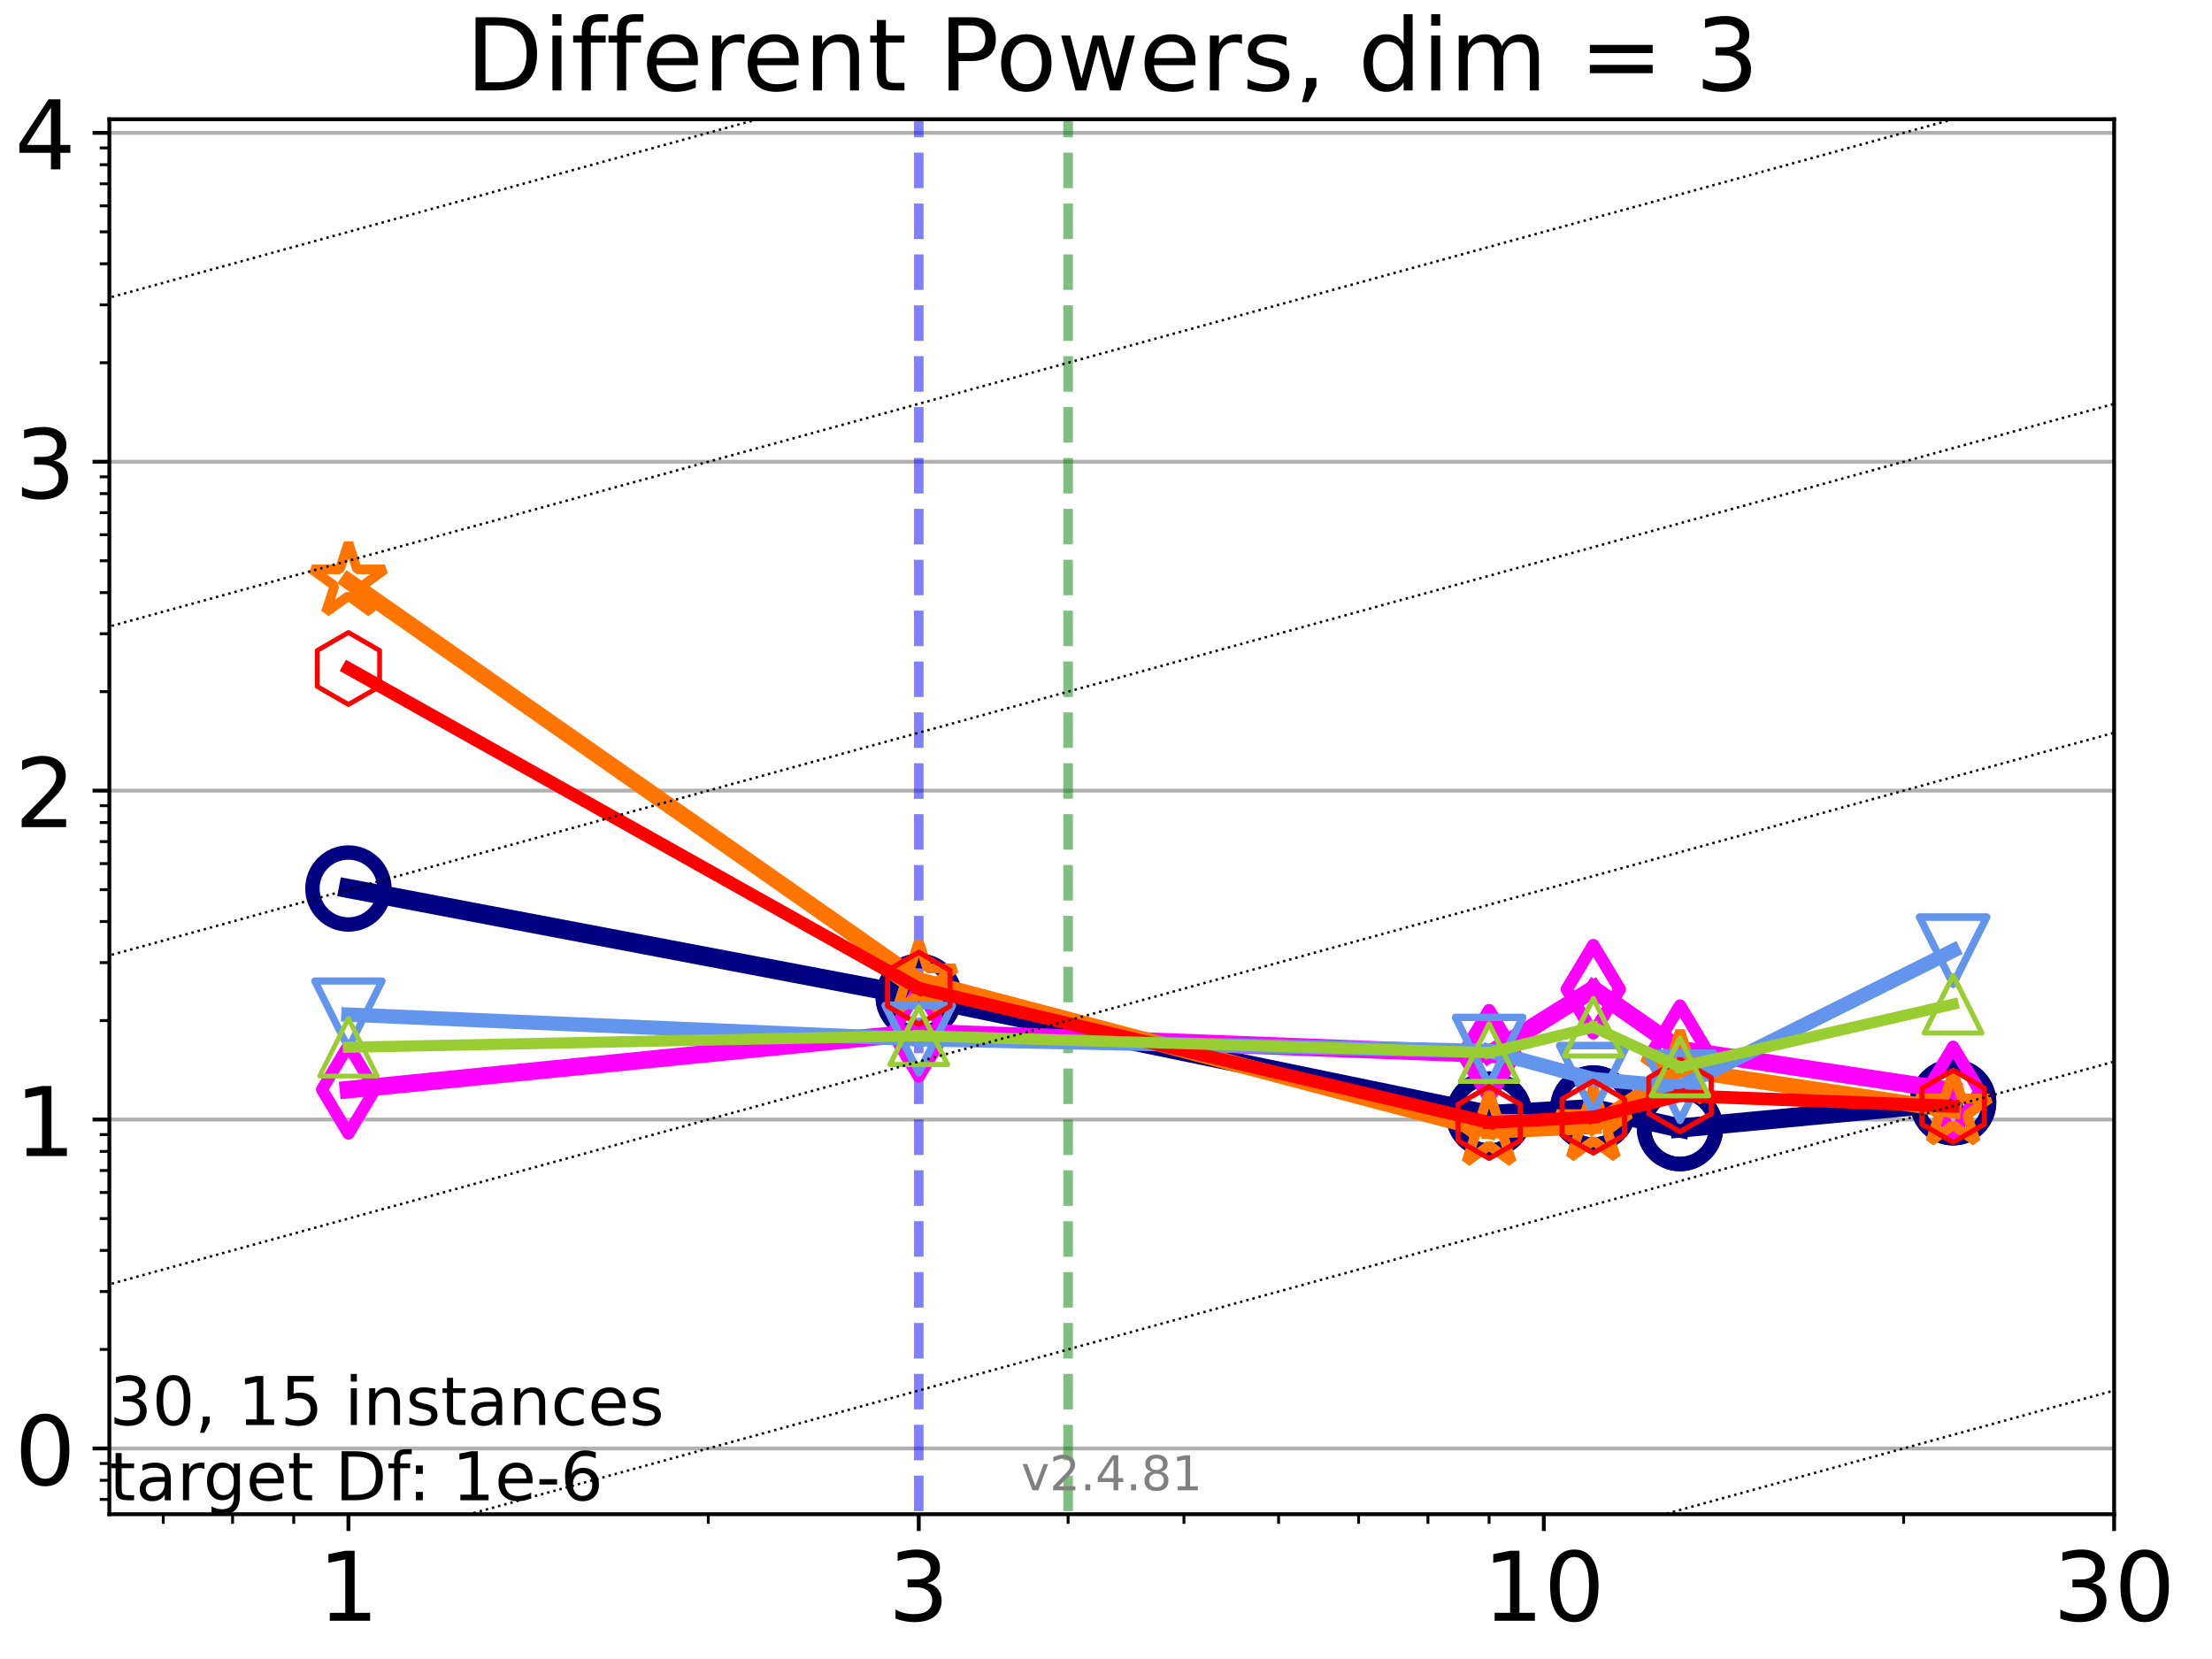 <?xml version="1.0" encoding="utf-8" standalone="no"?>
<!DOCTYPE svg PUBLIC "-//W3C//DTD SVG 1.1//EN"
  "http://www.w3.org/Graphics/SVG/1.1/DTD/svg11.dtd">
<!-- Created with matplotlib (https://matplotlib.org/) -->
<svg height="345.6pt" version="1.1" viewBox="0 0 460.8 345.6" width="460.8pt" xmlns="http://www.w3.org/2000/svg" xmlns:xlink="http://www.w3.org/1999/xlink">
 <defs>
  <style type="text/css">*{stroke-linecap:butt;stroke-linejoin:round;}</style>
 </defs>
 <g id="figure_1">
  <g id="patch_1">
   <path d="M 0 345.6 
L 460.8 345.6 
L 460.8 0 
L 0 0 
z
" style="fill:#ffffff;"/>
  </g>
  <g id="axes_1">
   <g id="patch_2">
    <path d="M 22.78 315.44 
L 440.412 315.44 
L 440.412 24.84 
L 22.78 24.84 
z
" style="fill:#ffffff;"/>
   </g>
   <g id="matplotlib.axis_1">
    <g id="xtick_1">
     <g id="line2d_1">
      <defs>
       <path d="M 0 0 
L 0 3.5 
" id="me453ea6023" style="stroke:#000000;stroke-width:0.8;"/>
      </defs>
      <g>
       <use style="stroke:#000000;stroke-width:0.8;" x="72.583" xlink:href="#me453ea6023" y="315.44"/>
      </g>
     </g>
     <g id="text_1">
      <!-- 1 -->
      <g transform="translate(66.221 337.637)scale(0.2 -0.2)">
       <defs>
        <path d="M 12.406 8.297 
L 28.516 8.297 
L 28.516 63.922 
L 10.984 60.406 
L 10.984 69.391 
L 28.422 72.906 
L 38.281 72.906 
L 38.281 8.297 
L 54.391 8.297 
L 54.391 0 
L 12.406 0 
z
" id="DejaVuSans-49"/>
       </defs>
       <use xlink:href="#DejaVuSans-49"/>
      </g>
     </g>
    </g>
    <g id="xtick_2">
     <g id="line2d_2">
      <g>
       <use style="stroke:#000000;stroke-width:0.8;" x="191.395" xlink:href="#me453ea6023" y="315.44"/>
      </g>
     </g>
     <g id="text_2">
      <!-- 3 -->
      <g transform="translate(185.032 337.637)scale(0.2 -0.2)">
       <defs>
        <path d="M 40.578 39.312 
Q 47.656 37.797 51.625 33 
Q 55.609 28.219 55.609 21.188 
Q 55.609 10.406 48.188 4.484 
Q 40.766 -1.422 27.094 -1.422 
Q 22.516 -1.422 17.656 -0.516 
Q 12.797 0.391 7.625 2.203 
L 7.625 11.719 
Q 11.719 9.328 16.594 8.109 
Q 21.484 6.891 26.812 6.891 
Q 36.078 6.891 40.938 10.547 
Q 45.797 14.203 45.797 21.188 
Q 45.797 27.641 41.281 31.266 
Q 36.766 34.906 28.719 34.906 
L 20.219 34.906 
L 20.219 43.016 
L 29.109 43.016 
Q 36.375 43.016 40.234 45.922 
Q 44.094 48.828 44.094 54.297 
Q 44.094 59.906 40.109 62.906 
Q 36.141 65.922 28.719 65.922 
Q 24.656 65.922 20.016 65.031 
Q 15.375 64.156 9.812 62.312 
L 9.812 71.094 
Q 15.438 72.656 20.344 73.438 
Q 25.25 74.219 29.594 74.219 
Q 40.828 74.219 47.359 69.109 
Q 53.906 64.016 53.906 55.328 
Q 53.906 49.266 50.438 45.094 
Q 46.969 40.922 40.578 39.312 
z
" id="DejaVuSans-51"/>
       </defs>
       <use xlink:href="#DejaVuSans-51"/>
      </g>
     </g>
    </g>
    <g id="xtick_3">
     <g id="line2d_3">
      <g>
       <use style="stroke:#000000;stroke-width:0.8;" x="321.601" xlink:href="#me453ea6023" y="315.44"/>
      </g>
     </g>
     <g id="text_3">
      <!-- 10 -->
      <g transform="translate(308.876 337.637)scale(0.2 -0.2)">
       <defs>
        <path d="M 31.781 66.406 
Q 24.172 66.406 20.328 58.906 
Q 16.5 51.422 16.5 36.375 
Q 16.5 21.391 20.328 13.891 
Q 24.172 6.391 31.781 6.391 
Q 39.453 6.391 43.281 13.891 
Q 47.125 21.391 47.125 36.375 
Q 47.125 51.422 43.281 58.906 
Q 39.453 66.406 31.781 66.406 
z
M 31.781 74.219 
Q 44.047 74.219 50.516 64.516 
Q 56.984 54.828 56.984 36.375 
Q 56.984 17.969 50.516 8.266 
Q 44.047 -1.422 31.781 -1.422 
Q 19.531 -1.422 13.062 8.266 
Q 6.594 17.969 6.594 36.375 
Q 6.594 54.828 13.062 64.516 
Q 19.531 74.219 31.781 74.219 
z
" id="DejaVuSans-48"/>
       </defs>
       <use xlink:href="#DejaVuSans-49"/>
       <use x="63.623" xlink:href="#DejaVuSans-48"/>
      </g>
     </g>
    </g>
    <g id="xtick_4">
     <g id="line2d_4">
      <g>
       <use style="stroke:#000000;stroke-width:0.8;" x="440.412" xlink:href="#me453ea6023" y="315.44"/>
      </g>
     </g>
     <g id="text_4">
      <!-- 30 -->
      <g transform="translate(427.687 337.637)scale(0.2 -0.2)">
       <use xlink:href="#DejaVuSans-51"/>
       <use x="63.623" xlink:href="#DejaVuSans-48"/>
      </g>
     </g>
    </g>
    <g id="xtick_5">
     <g id="line2d_5">
      <defs>
       <path d="M 0 0 
L 0 2 
" id="m79ec8874d9" style="stroke:#000000;stroke-width:0.6;"/>
      </defs>
      <g>
       <use style="stroke:#000000;stroke-width:0.6;" x="34.01" xlink:href="#m79ec8874d9" y="315.44"/>
      </g>
     </g>
    </g>
    <g id="xtick_6">
     <g id="line2d_6">
      <g>
       <use style="stroke:#000000;stroke-width:0.6;" x="48.451" xlink:href="#m79ec8874d9" y="315.44"/>
      </g>
     </g>
    </g>
    <g id="xtick_7">
     <g id="line2d_7">
      <g>
       <use style="stroke:#000000;stroke-width:0.6;" x="61.189" xlink:href="#m79ec8874d9" y="315.44"/>
      </g>
     </g>
    </g>
    <g id="xtick_8">
     <g id="line2d_8">
      <g>
       <use style="stroke:#000000;stroke-width:0.6;" x="147.545" xlink:href="#m79ec8874d9" y="315.44"/>
      </g>
     </g>
    </g>
    <g id="xtick_9">
     <g id="line2d_9">
      <g>
       <use style="stroke:#000000;stroke-width:0.6;" x="222.507" xlink:href="#m79ec8874d9" y="315.44"/>
      </g>
     </g>
    </g>
    <g id="xtick_10">
     <g id="line2d_10">
      <g>
       <use style="stroke:#000000;stroke-width:0.6;" x="246.639" xlink:href="#m79ec8874d9" y="315.44"/>
      </g>
     </g>
    </g>
    <g id="xtick_11">
     <g id="line2d_11">
      <g>
       <use style="stroke:#000000;stroke-width:0.6;" x="266.356" xlink:href="#m79ec8874d9" y="315.44"/>
      </g>
     </g>
    </g>
    <g id="xtick_12">
     <g id="line2d_12">
      <g>
       <use style="stroke:#000000;stroke-width:0.6;" x="283.027" xlink:href="#m79ec8874d9" y="315.44"/>
      </g>
     </g>
    </g>
    <g id="xtick_13">
     <g id="line2d_13">
      <g>
       <use style="stroke:#000000;stroke-width:0.6;" x="297.468" xlink:href="#m79ec8874d9" y="315.44"/>
      </g>
     </g>
    </g>
    <g id="xtick_14">
     <g id="line2d_14">
      <g>
       <use style="stroke:#000000;stroke-width:0.6;" x="310.206" xlink:href="#m79ec8874d9" y="315.44"/>
      </g>
     </g>
    </g>
    <g id="xtick_15">
     <g id="line2d_15">
      <g>
       <use style="stroke:#000000;stroke-width:0.6;" x="396.562" xlink:href="#m79ec8874d9" y="315.44"/>
      </g>
     </g>
    </g>
   </g>
   <g id="matplotlib.axis_2">
    <g id="ytick_1">
     <g id="line2d_16">
      <path clip-path="url(#pa45ff8ff30)" d="M 22.78 301.737 
L 440.412 301.737 
" style="fill:none;stroke:#b0b0b0;stroke-linecap:square;stroke-width:0.8;"/>
     </g>
     <g id="line2d_17">
      <defs>
       <path d="M 0 0 
L -3.5 0 
" id="macdfaf53a3" style="stroke:#000000;stroke-width:0.8;"/>
      </defs>
      <g>
       <use style="stroke:#000000;stroke-width:0.8;" x="22.78" xlink:href="#macdfaf53a3" y="301.737"/>
      </g>
     </g>
     <g id="text_5">
      <!-- 0 -->
      <g transform="translate(3.055 309.335)scale(0.2 -0.2)">
       <use xlink:href="#DejaVuSans-48"/>
      </g>
     </g>
    </g>
    <g id="ytick_2">
     <g id="line2d_18">
      <path clip-path="url(#pa45ff8ff30)" d="M 22.78 233.222 
L 440.412 233.222 
" style="fill:none;stroke:#b0b0b0;stroke-linecap:square;stroke-width:0.8;"/>
     </g>
     <g id="line2d_19">
      <g>
       <use style="stroke:#000000;stroke-width:0.8;" x="22.78" xlink:href="#macdfaf53a3" y="233.222"/>
      </g>
     </g>
     <g id="text_6">
      <!-- 1 -->
      <g transform="translate(3.055 240.82)scale(0.2 -0.2)">
       <use xlink:href="#DejaVuSans-49"/>
      </g>
     </g>
    </g>
    <g id="ytick_3">
     <g id="line2d_20">
      <path clip-path="url(#pa45ff8ff30)" d="M 22.78 164.706 
L 440.412 164.706 
" style="fill:none;stroke:#b0b0b0;stroke-linecap:square;stroke-width:0.8;"/>
     </g>
     <g id="line2d_21">
      <g>
       <use style="stroke:#000000;stroke-width:0.8;" x="22.78" xlink:href="#macdfaf53a3" y="164.706"/>
      </g>
     </g>
     <g id="text_7">
      <!-- 2 -->
      <g transform="translate(3.055 172.305)scale(0.2 -0.2)">
       <defs>
        <path d="M 19.188 8.297 
L 53.609 8.297 
L 53.609 0 
L 7.328 0 
L 7.328 8.297 
Q 12.938 14.109 22.625 23.891 
Q 32.328 33.688 34.812 36.531 
Q 39.547 41.844 41.422 45.531 
Q 43.312 49.219 43.312 52.781 
Q 43.312 58.594 39.234 62.25 
Q 35.156 65.922 28.609 65.922 
Q 23.969 65.922 18.812 64.312 
Q 13.672 62.703 7.812 59.422 
L 7.812 69.391 
Q 13.766 71.781 18.938 73 
Q 24.125 74.219 28.422 74.219 
Q 39.75 74.219 46.484 68.547 
Q 53.219 62.891 53.219 53.422 
Q 53.219 48.922 51.531 44.891 
Q 49.859 40.875 45.406 35.406 
Q 44.188 33.984 37.641 27.219 
Q 31.109 20.453 19.188 8.297 
z
" id="DejaVuSans-50"/>
       </defs>
       <use xlink:href="#DejaVuSans-50"/>
      </g>
     </g>
    </g>
    <g id="ytick_4">
     <g id="line2d_22">
      <path clip-path="url(#pa45ff8ff30)" d="M 22.78 96.191 
L 440.412 96.191 
" style="fill:none;stroke:#b0b0b0;stroke-linecap:square;stroke-width:0.8;"/>
     </g>
     <g id="line2d_23">
      <g>
       <use style="stroke:#000000;stroke-width:0.8;" x="22.78" xlink:href="#macdfaf53a3" y="96.191"/>
      </g>
     </g>
     <g id="text_8">
      <!-- 3 -->
      <g transform="translate(3.055 103.79)scale(0.2 -0.2)">
       <use xlink:href="#DejaVuSans-51"/>
      </g>
     </g>
    </g>
    <g id="ytick_5">
     <g id="line2d_24">
      <path clip-path="url(#pa45ff8ff30)" d="M 22.78 27.676 
L 440.412 27.676 
" style="fill:none;stroke:#b0b0b0;stroke-linecap:square;stroke-width:0.8;"/>
     </g>
     <g id="line2d_25">
      <g>
       <use style="stroke:#000000;stroke-width:0.8;" x="22.78" xlink:href="#macdfaf53a3" y="27.676"/>
      </g>
     </g>
     <g id="text_9">
      <!-- 4 -->
      <g transform="translate(3.055 35.274)scale(0.2 -0.2)">
       <defs>
        <path d="M 37.797 64.312 
L 12.891 25.391 
L 37.797 25.391 
z
M 35.203 72.906 
L 47.609 72.906 
L 47.609 25.391 
L 58.016 25.391 
L 58.016 17.188 
L 47.609 17.188 
L 47.609 0 
L 37.797 0 
L 37.797 17.188 
L 4.891 17.188 
L 4.891 26.703 
z
" id="DejaVuSans-52"/>
       </defs>
       <use xlink:href="#DejaVuSans-52"/>
      </g>
     </g>
    </g>
    <g id="ytick_6">
     <g id="line2d_26">
      <defs>
       <path d="M 0 0 
L -2 0 
" id="maca161be52" style="stroke:#000000;stroke-width:0.6;"/>
      </defs>
      <g>
       <use style="stroke:#000000;stroke-width:0.6;" x="22.78" xlink:href="#maca161be52" y="312.35"/>
      </g>
     </g>
    </g>
    <g id="ytick_7">
     <g id="line2d_27">
      <g>
       <use style="stroke:#000000;stroke-width:0.6;" x="22.78" xlink:href="#maca161be52" y="308.377"/>
      </g>
     </g>
    </g>
    <g id="ytick_8">
     <g id="line2d_28">
      <g>
       <use style="stroke:#000000;stroke-width:0.6;" x="22.78" xlink:href="#maca161be52" y="304.872"/>
      </g>
     </g>
    </g>
    <g id="ytick_9">
     <g id="line2d_29">
      <g>
       <use style="stroke:#000000;stroke-width:0.6;" x="22.78" xlink:href="#maca161be52" y="281.112"/>
      </g>
     </g>
    </g>
    <g id="ytick_10">
     <g id="line2d_30">
      <g>
       <use style="stroke:#000000;stroke-width:0.6;" x="22.78" xlink:href="#maca161be52" y="269.047"/>
      </g>
     </g>
    </g>
    <g id="ytick_11">
     <g id="line2d_31">
      <g>
       <use style="stroke:#000000;stroke-width:0.6;" x="22.78" xlink:href="#maca161be52" y="260.487"/>
      </g>
     </g>
    </g>
    <g id="ytick_12">
     <g id="line2d_32">
      <g>
       <use style="stroke:#000000;stroke-width:0.6;" x="22.78" xlink:href="#maca161be52" y="253.847"/>
      </g>
     </g>
    </g>
    <g id="ytick_13">
     <g id="line2d_33">
      <g>
       <use style="stroke:#000000;stroke-width:0.6;" x="22.78" xlink:href="#maca161be52" y="248.422"/>
      </g>
     </g>
    </g>
    <g id="ytick_14">
     <g id="line2d_34">
      <g>
       <use style="stroke:#000000;stroke-width:0.6;" x="22.78" xlink:href="#maca161be52" y="243.835"/>
      </g>
     </g>
    </g>
    <g id="ytick_15">
     <g id="line2d_35">
      <g>
       <use style="stroke:#000000;stroke-width:0.6;" x="22.78" xlink:href="#maca161be52" y="239.862"/>
      </g>
     </g>
    </g>
    <g id="ytick_16">
     <g id="line2d_36">
      <g>
       <use style="stroke:#000000;stroke-width:0.6;" x="22.78" xlink:href="#maca161be52" y="236.357"/>
      </g>
     </g>
    </g>
    <g id="ytick_17">
     <g id="line2d_37">
      <g>
       <use style="stroke:#000000;stroke-width:0.6;" x="22.78" xlink:href="#maca161be52" y="212.597"/>
      </g>
     </g>
    </g>
    <g id="ytick_18">
     <g id="line2d_38">
      <g>
       <use style="stroke:#000000;stroke-width:0.6;" x="22.78" xlink:href="#maca161be52" y="200.532"/>
      </g>
     </g>
    </g>
    <g id="ytick_19">
     <g id="line2d_39">
      <g>
       <use style="stroke:#000000;stroke-width:0.6;" x="22.78" xlink:href="#maca161be52" y="191.971"/>
      </g>
     </g>
    </g>
    <g id="ytick_20">
     <g id="line2d_40">
      <g>
       <use style="stroke:#000000;stroke-width:0.6;" x="22.78" xlink:href="#maca161be52" y="185.332"/>
      </g>
     </g>
    </g>
    <g id="ytick_21">
     <g id="line2d_41">
      <g>
       <use style="stroke:#000000;stroke-width:0.6;" x="22.78" xlink:href="#maca161be52" y="179.907"/>
      </g>
     </g>
    </g>
    <g id="ytick_22">
     <g id="line2d_42">
      <g>
       <use style="stroke:#000000;stroke-width:0.6;" x="22.78" xlink:href="#maca161be52" y="175.32"/>
      </g>
     </g>
    </g>
    <g id="ytick_23">
     <g id="line2d_43">
      <g>
       <use style="stroke:#000000;stroke-width:0.6;" x="22.78" xlink:href="#maca161be52" y="171.346"/>
      </g>
     </g>
    </g>
    <g id="ytick_24">
     <g id="line2d_44">
      <g>
       <use style="stroke:#000000;stroke-width:0.6;" x="22.78" xlink:href="#maca161be52" y="167.842"/>
      </g>
     </g>
    </g>
    <g id="ytick_25">
     <g id="line2d_45">
      <g>
       <use style="stroke:#000000;stroke-width:0.6;" x="22.78" xlink:href="#maca161be52" y="144.081"/>
      </g>
     </g>
    </g>
    <g id="ytick_26">
     <g id="line2d_46">
      <g>
       <use style="stroke:#000000;stroke-width:0.6;" x="22.78" xlink:href="#maca161be52" y="132.016"/>
      </g>
     </g>
    </g>
    <g id="ytick_27">
     <g id="line2d_47">
      <g>
       <use style="stroke:#000000;stroke-width:0.6;" x="22.78" xlink:href="#maca161be52" y="123.456"/>
      </g>
     </g>
    </g>
    <g id="ytick_28">
     <g id="line2d_48">
      <g>
       <use style="stroke:#000000;stroke-width:0.6;" x="22.78" xlink:href="#maca161be52" y="116.816"/>
      </g>
     </g>
    </g>
    <g id="ytick_29">
     <g id="line2d_49">
      <g>
       <use style="stroke:#000000;stroke-width:0.6;" x="22.78" xlink:href="#maca161be52" y="111.391"/>
      </g>
     </g>
    </g>
    <g id="ytick_30">
     <g id="line2d_50">
      <g>
       <use style="stroke:#000000;stroke-width:0.6;" x="22.78" xlink:href="#maca161be52" y="106.804"/>
      </g>
     </g>
    </g>
    <g id="ytick_31">
     <g id="line2d_51">
      <g>
       <use style="stroke:#000000;stroke-width:0.6;" x="22.78" xlink:href="#maca161be52" y="102.831"/>
      </g>
     </g>
    </g>
    <g id="ytick_32">
     <g id="line2d_52">
      <g>
       <use style="stroke:#000000;stroke-width:0.6;" x="22.78" xlink:href="#maca161be52" y="99.326"/>
      </g>
     </g>
    </g>
    <g id="ytick_33">
     <g id="line2d_53">
      <g>
       <use style="stroke:#000000;stroke-width:0.6;" x="22.78" xlink:href="#maca161be52" y="75.566"/>
      </g>
     </g>
    </g>
    <g id="ytick_34">
     <g id="line2d_54">
      <g>
       <use style="stroke:#000000;stroke-width:0.6;" x="22.78" xlink:href="#maca161be52" y="63.501"/>
      </g>
     </g>
    </g>
    <g id="ytick_35">
     <g id="line2d_55">
      <g>
       <use style="stroke:#000000;stroke-width:0.6;" x="22.78" xlink:href="#maca161be52" y="54.941"/>
      </g>
     </g>
    </g>
    <g id="ytick_36">
     <g id="line2d_56">
      <g>
       <use style="stroke:#000000;stroke-width:0.6;" x="22.78" xlink:href="#maca161be52" y="48.301"/>
      </g>
     </g>
    </g>
    <g id="ytick_37">
     <g id="line2d_57">
      <g>
       <use style="stroke:#000000;stroke-width:0.6;" x="22.78" xlink:href="#maca161be52" y="42.876"/>
      </g>
     </g>
    </g>
    <g id="ytick_38">
     <g id="line2d_58">
      <g>
       <use style="stroke:#000000;stroke-width:0.6;" x="22.78" xlink:href="#maca161be52" y="38.289"/>
      </g>
     </g>
    </g>
    <g id="ytick_39">
     <g id="line2d_59">
      <g>
       <use style="stroke:#000000;stroke-width:0.6;" x="22.78" xlink:href="#maca161be52" y="34.316"/>
      </g>
     </g>
    </g>
    <g id="ytick_40">
     <g id="line2d_60">
      <g>
       <use style="stroke:#000000;stroke-width:0.6;" x="22.78" xlink:href="#maca161be52" y="30.811"/>
      </g>
     </g>
    </g>
   </g>
   <g id="LineCollection_1">
    <path clip-path="url(#pa45ff8ff30)" d="M 191.395 346.6 
L 191.395 24.84 
" style="fill:none;stroke:#0000ff;stroke-dasharray:7.4,3.2;stroke-dashoffset:0;stroke-opacity:0.5;stroke-width:2;"/>
   </g>
   <g id="LineCollection_2">
    <path clip-path="url(#pa45ff8ff30)" d="M 222.507 346.6 
L 222.507 24.84 
" style="fill:none;stroke:#008000;stroke-dasharray:7.4,3.2;stroke-dashoffset:0;stroke-opacity:0.5;stroke-width:2;"/>
   </g>
   <g id="line2d_61">
    <path clip-path="url(#pa45ff8ff30)" d="M 72.583 185.095 
L 191.395 207.672 
" style="fill:none;stroke:#000080;stroke-linecap:square;stroke-width:4;"/>
    <defs>
     <path d="M 0 7.5 
C 1.989 7.5 3.897 6.71 5.303 5.303 
C 6.71 3.897 7.5 1.989 7.5 0 
C 7.5 -1.989 6.71 -3.897 5.303 -5.303 
C 3.897 -6.71 1.989 -7.5 0 -7.5 
C -1.989 -7.5 -3.897 -6.71 -5.303 -5.303 
C -6.71 -3.897 -7.5 -1.989 -7.5 0 
C -7.5 1.989 -6.71 3.897 -5.303 5.303 
C -3.897 6.71 -1.989 7.5 0 7.5 
z
" id="m0a0f37455b" style="stroke:#000080;stroke-width:3;"/>
    </defs>
    <g clip-path="url(#pa45ff8ff30)">
     <use style="fill-opacity:0;stroke:#000080;stroke-width:3;" x="72.583" xlink:href="#m0a0f37455b" y="185.095"/>
     <use style="fill-opacity:0;stroke:#000080;stroke-width:3;" x="191.395" xlink:href="#m0a0f37455b" y="207.672"/>
    </g>
   </g>
   <g id="line2d_62">
    <path clip-path="url(#pa45ff8ff30)" d="M 191.395 207.672 
L 310.206 232.182 
" style="fill:none;stroke:#000080;stroke-linecap:square;stroke-width:4;"/>
    <g clip-path="url(#pa45ff8ff30)">
     <use style="fill-opacity:0;stroke:#000080;stroke-width:3;" x="191.395" xlink:href="#m0a0f37455b" y="207.672"/>
     <use style="fill-opacity:0;stroke:#000080;stroke-width:3;" x="310.206" xlink:href="#m0a0f37455b" y="232.182"/>
    </g>
   </g>
   <g id="line2d_63">
    <path clip-path="url(#pa45ff8ff30)" d="M 310.206 232.182 
L 331.908 230.932 
" style="fill:none;stroke:#000080;stroke-linecap:square;stroke-width:4;"/>
    <g clip-path="url(#pa45ff8ff30)">
     <use style="fill-opacity:0;stroke:#000080;stroke-width:3;" x="310.206" xlink:href="#m0a0f37455b" y="232.182"/>
     <use style="fill-opacity:0;stroke:#000080;stroke-width:3;" x="331.908" xlink:href="#m0a0f37455b" y="230.932"/>
    </g>
   </g>
   <g id="line2d_64">
    <path clip-path="url(#pa45ff8ff30)" d="M 331.908 230.932 
L 349.974 234.993 
" style="fill:none;stroke:#000080;stroke-linecap:square;stroke-width:4;"/>
    <g clip-path="url(#pa45ff8ff30)">
     <use style="fill-opacity:0;stroke:#000080;stroke-width:3;" x="331.908" xlink:href="#m0a0f37455b" y="230.932"/>
     <use style="fill-opacity:0;stroke:#000080;stroke-width:3;" x="349.974" xlink:href="#m0a0f37455b" y="234.993"/>
    </g>
   </g>
   <g id="line2d_65">
    <path clip-path="url(#pa45ff8ff30)" d="M 349.974 234.993 
L 406.87 229.614 
" style="fill:none;stroke:#000080;stroke-linecap:square;stroke-width:4;"/>
    <g clip-path="url(#pa45ff8ff30)">
     <use style="fill-opacity:0;stroke:#000080;stroke-width:3;" x="349.974" xlink:href="#m0a0f37455b" y="234.993"/>
     <use style="fill-opacity:0;stroke:#000080;stroke-width:3;" x="406.87" xlink:href="#m0a0f37455b" y="229.614"/>
    </g>
   </g>
   <g id="line2d_66">
    <path clip-path="url(#pa45ff8ff30)" d="M 406.87 229.614 
" style="fill:none;stroke:#000080;stroke-linecap:square;stroke-width:4;"/>
    <g clip-path="url(#pa45ff8ff30)">
     <use style="fill-opacity:0;stroke:#000080;stroke-width:3;" x="406.87" xlink:href="#m0a0f37455b" y="229.614"/>
    </g>
   </g>
   <g id="line2d_67"/>
   <g id="line2d_68">
    <path clip-path="url(#pa45ff8ff30)" d="M 72.583 226.981 
L 191.395 215.078 
" style="fill:none;stroke:#ff00ff;stroke-linecap:square;stroke-width:3.667;"/>
    <defs>
     <path d="M -0 9.192 
L 5.515 0 
L 0 -9.192 
L -5.515 -0 
z
" id="m3cbcc136e2" style="stroke:#ff00ff;stroke-linejoin:miter;stroke-width:2.5;"/>
    </defs>
    <g clip-path="url(#pa45ff8ff30)">
     <use style="fill-opacity:0;stroke:#ff00ff;stroke-linejoin:miter;stroke-width:2.5;" x="72.583" xlink:href="#m3cbcc136e2" y="226.981"/>
     <use style="fill-opacity:0;stroke:#ff00ff;stroke-linejoin:miter;stroke-width:2.5;" x="191.395" xlink:href="#m3cbcc136e2" y="215.078"/>
    </g>
   </g>
   <g id="line2d_69">
    <path clip-path="url(#pa45ff8ff30)" d="M 191.395 215.078 
L 310.206 219.611 
" style="fill:none;stroke:#ff00ff;stroke-linecap:square;stroke-width:3.667;"/>
    <g clip-path="url(#pa45ff8ff30)">
     <use style="fill-opacity:0;stroke:#ff00ff;stroke-linejoin:miter;stroke-width:2.5;" x="191.395" xlink:href="#m3cbcc136e2" y="215.078"/>
     <use style="fill-opacity:0;stroke:#ff00ff;stroke-linejoin:miter;stroke-width:2.5;" x="310.206" xlink:href="#m3cbcc136e2" y="219.611"/>
    </g>
   </g>
   <g id="line2d_70">
    <path clip-path="url(#pa45ff8ff30)" d="M 310.206 219.611 
L 331.908 206.063 
" style="fill:none;stroke:#ff00ff;stroke-linecap:square;stroke-width:3.667;"/>
    <g clip-path="url(#pa45ff8ff30)">
     <use style="fill-opacity:0;stroke:#ff00ff;stroke-linejoin:miter;stroke-width:2.5;" x="310.206" xlink:href="#m3cbcc136e2" y="219.611"/>
     <use style="fill-opacity:0;stroke:#ff00ff;stroke-linejoin:miter;stroke-width:2.5;" x="331.908" xlink:href="#m3cbcc136e2" y="206.063"/>
    </g>
   </g>
   <g id="line2d_71">
    <path clip-path="url(#pa45ff8ff30)" d="M 331.908 206.063 
L 349.974 218.663 
" style="fill:none;stroke:#ff00ff;stroke-linecap:square;stroke-width:3.667;"/>
    <g clip-path="url(#pa45ff8ff30)">
     <use style="fill-opacity:0;stroke:#ff00ff;stroke-linejoin:miter;stroke-width:2.5;" x="331.908" xlink:href="#m3cbcc136e2" y="206.063"/>
     <use style="fill-opacity:0;stroke:#ff00ff;stroke-linejoin:miter;stroke-width:2.5;" x="349.974" xlink:href="#m3cbcc136e2" y="218.663"/>
    </g>
   </g>
   <g id="line2d_72">
    <path clip-path="url(#pa45ff8ff30)" d="M 349.974 218.663 
L 406.87 227.251 
" style="fill:none;stroke:#ff00ff;stroke-linecap:square;stroke-width:3.667;"/>
    <g clip-path="url(#pa45ff8ff30)">
     <use style="fill-opacity:0;stroke:#ff00ff;stroke-linejoin:miter;stroke-width:2.5;" x="349.974" xlink:href="#m3cbcc136e2" y="218.663"/>
     <use style="fill-opacity:0;stroke:#ff00ff;stroke-linejoin:miter;stroke-width:2.5;" x="406.87" xlink:href="#m3cbcc136e2" y="227.251"/>
    </g>
   </g>
   <g id="line2d_73">
    <path clip-path="url(#pa45ff8ff30)" d="M 406.87 227.251 
" style="fill:none;stroke:#ff00ff;stroke-linecap:square;stroke-width:3.667;"/>
    <g clip-path="url(#pa45ff8ff30)">
     <use style="fill-opacity:0;stroke:#ff00ff;stroke-linejoin:miter;stroke-width:2.5;" x="406.87" xlink:href="#m3cbcc136e2" y="227.251"/>
    </g>
   </g>
   <g id="line2d_74"/>
   <g id="line2d_75">
    <path clip-path="url(#pa45ff8ff30)" d="M 72.583 121.083 
L 191.395 204.186 
" style="fill:none;stroke:#ff7500;stroke-linecap:square;stroke-width:3.333;"/>
    <defs>
     <path d="M 0 -8 
L -1.796 -2.472 
L -7.608 -2.472 
L -2.906 0.944 
L -4.702 6.472 
L -0 3.056 
L 4.702 6.472 
L 2.906 0.944 
L 7.608 -2.472 
L 1.796 -2.472 
z
" id="m7e63485d62" style="stroke:#ff7500;stroke-linejoin:bevel;stroke-width:2;"/>
    </defs>
    <g clip-path="url(#pa45ff8ff30)">
     <use style="fill-opacity:0;stroke:#ff7500;stroke-linejoin:bevel;stroke-width:2;" x="72.583" xlink:href="#m7e63485d62" y="121.083"/>
     <use style="fill-opacity:0;stroke:#ff7500;stroke-linejoin:bevel;stroke-width:2;" x="191.395" xlink:href="#m7e63485d62" y="204.186"/>
    </g>
   </g>
   <g id="line2d_76">
    <path clip-path="url(#pa45ff8ff30)" d="M 191.395 204.186 
L 310.206 235.559 
" style="fill:none;stroke:#ff7500;stroke-linecap:square;stroke-width:3.333;"/>
    <g clip-path="url(#pa45ff8ff30)">
     <use style="fill-opacity:0;stroke:#ff7500;stroke-linejoin:bevel;stroke-width:2;" x="191.395" xlink:href="#m7e63485d62" y="204.186"/>
     <use style="fill-opacity:0;stroke:#ff7500;stroke-linejoin:bevel;stroke-width:2;" x="310.206" xlink:href="#m7e63485d62" y="235.559"/>
    </g>
   </g>
   <g id="line2d_77">
    <path clip-path="url(#pa45ff8ff30)" d="M 310.206 235.559 
L 331.908 234.574 
" style="fill:none;stroke:#ff7500;stroke-linecap:square;stroke-width:3.333;"/>
    <g clip-path="url(#pa45ff8ff30)">
     <use style="fill-opacity:0;stroke:#ff7500;stroke-linejoin:bevel;stroke-width:2;" x="310.206" xlink:href="#m7e63485d62" y="235.559"/>
     <use style="fill-opacity:0;stroke:#ff7500;stroke-linejoin:bevel;stroke-width:2;" x="331.908" xlink:href="#m7e63485d62" y="234.574"/>
    </g>
   </g>
   <g id="line2d_78">
    <path clip-path="url(#pa45ff8ff30)" d="M 331.908 234.574 
L 349.974 222.741 
" style="fill:none;stroke:#ff7500;stroke-linecap:square;stroke-width:3.333;"/>
    <g clip-path="url(#pa45ff8ff30)">
     <use style="fill-opacity:0;stroke:#ff7500;stroke-linejoin:bevel;stroke-width:2;" x="331.908" xlink:href="#m7e63485d62" y="234.574"/>
     <use style="fill-opacity:0;stroke:#ff7500;stroke-linejoin:bevel;stroke-width:2;" x="349.974" xlink:href="#m7e63485d62" y="222.741"/>
    </g>
   </g>
   <g id="line2d_79">
    <path clip-path="url(#pa45ff8ff30)" d="M 349.974 222.741 
L 406.87 231.301 
" style="fill:none;stroke:#ff7500;stroke-linecap:square;stroke-width:3.333;"/>
    <g clip-path="url(#pa45ff8ff30)">
     <use style="fill-opacity:0;stroke:#ff7500;stroke-linejoin:bevel;stroke-width:2;" x="349.974" xlink:href="#m7e63485d62" y="222.741"/>
     <use style="fill-opacity:0;stroke:#ff7500;stroke-linejoin:bevel;stroke-width:2;" x="406.87" xlink:href="#m7e63485d62" y="231.301"/>
    </g>
   </g>
   <g id="line2d_80">
    <path clip-path="url(#pa45ff8ff30)" d="M 406.87 231.301 
" style="fill:none;stroke:#ff7500;stroke-linecap:square;stroke-width:3.333;"/>
    <g clip-path="url(#pa45ff8ff30)">
     <use style="fill-opacity:0;stroke:#ff7500;stroke-linejoin:bevel;stroke-width:2;" x="406.87" xlink:href="#m7e63485d62" y="231.301"/>
    </g>
   </g>
   <g id="line2d_81"/>
   <g id="line2d_82">
    <path clip-path="url(#pa45ff8ff30)" d="M 72.583 211.366 
L 191.395 216.476 
" style="fill:none;stroke:#6495ed;stroke-linecap:square;stroke-width:3;"/>
    <defs>
     <path d="M -0 7 
L 7 -7 
L -7 -7 
z
" id="ma9e1c9da34" style="stroke:#6495ed;stroke-linejoin:miter;stroke-width:1.5;"/>
    </defs>
    <g clip-path="url(#pa45ff8ff30)">
     <use style="fill-opacity:0;stroke:#6495ed;stroke-linejoin:miter;stroke-width:1.5;" x="72.583" xlink:href="#ma9e1c9da34" y="211.366"/>
     <use style="fill-opacity:0;stroke:#6495ed;stroke-linejoin:miter;stroke-width:1.5;" x="191.395" xlink:href="#ma9e1c9da34" y="216.476"/>
    </g>
   </g>
   <g id="line2d_83">
    <path clip-path="url(#pa45ff8ff30)" d="M 191.395 216.476 
L 310.206 218.948 
" style="fill:none;stroke:#6495ed;stroke-linecap:square;stroke-width:3;"/>
    <g clip-path="url(#pa45ff8ff30)">
     <use style="fill-opacity:0;stroke:#6495ed;stroke-linejoin:miter;stroke-width:1.5;" x="191.395" xlink:href="#ma9e1c9da34" y="216.476"/>
     <use style="fill-opacity:0;stroke:#6495ed;stroke-linejoin:miter;stroke-width:1.5;" x="310.206" xlink:href="#ma9e1c9da34" y="218.948"/>
    </g>
   </g>
   <g id="line2d_84">
    <path clip-path="url(#pa45ff8ff30)" d="M 310.206 218.948 
L 331.908 224.811 
" style="fill:none;stroke:#6495ed;stroke-linecap:square;stroke-width:3;"/>
    <g clip-path="url(#pa45ff8ff30)">
     <use style="fill-opacity:0;stroke:#6495ed;stroke-linejoin:miter;stroke-width:1.5;" x="310.206" xlink:href="#ma9e1c9da34" y="218.948"/>
     <use style="fill-opacity:0;stroke:#6495ed;stroke-linejoin:miter;stroke-width:1.5;" x="331.908" xlink:href="#ma9e1c9da34" y="224.811"/>
    </g>
   </g>
   <g id="line2d_85">
    <path clip-path="url(#pa45ff8ff30)" d="M 331.908 224.811 
L 349.974 226.397 
" style="fill:none;stroke:#6495ed;stroke-linecap:square;stroke-width:3;"/>
    <g clip-path="url(#pa45ff8ff30)">
     <use style="fill-opacity:0;stroke:#6495ed;stroke-linejoin:miter;stroke-width:1.5;" x="331.908" xlink:href="#ma9e1c9da34" y="224.811"/>
     <use style="fill-opacity:0;stroke:#6495ed;stroke-linejoin:miter;stroke-width:1.5;" x="349.974" xlink:href="#ma9e1c9da34" y="226.397"/>
    </g>
   </g>
   <g id="line2d_86">
    <path clip-path="url(#pa45ff8ff30)" d="M 349.974 226.397 
L 406.87 198.038 
" style="fill:none;stroke:#6495ed;stroke-linecap:square;stroke-width:3;"/>
    <g clip-path="url(#pa45ff8ff30)">
     <use style="fill-opacity:0;stroke:#6495ed;stroke-linejoin:miter;stroke-width:1.5;" x="349.974" xlink:href="#ma9e1c9da34" y="226.397"/>
     <use style="fill-opacity:0;stroke:#6495ed;stroke-linejoin:miter;stroke-width:1.5;" x="406.87" xlink:href="#ma9e1c9da34" y="198.038"/>
    </g>
   </g>
   <g id="line2d_87">
    <path clip-path="url(#pa45ff8ff30)" d="M 406.87 198.038 
" style="fill:none;stroke:#6495ed;stroke-linecap:square;stroke-width:3;"/>
    <g clip-path="url(#pa45ff8ff30)">
     <use style="fill-opacity:0;stroke:#6495ed;stroke-linejoin:miter;stroke-width:1.5;" x="406.87" xlink:href="#ma9e1c9da34" y="198.038"/>
    </g>
   </g>
   <g id="line2d_88"/>
   <g id="line2d_89">
    <path clip-path="url(#pa45ff8ff30)" d="M 72.583 139.257 
L 191.395 205.878 
" style="fill:none;stroke:#ff0000;stroke-linecap:square;stroke-width:2.667;"/>
    <defs>
     <path d="M 0 -7.5 
L -6.495 -3.75 
L -6.495 3.75 
L -0 7.5 
L 6.495 3.75 
L 6.495 -3.75 
z
" id="m75a06fe2f4" style="stroke:#ff0000;stroke-linejoin:miter;"/>
    </defs>
    <g clip-path="url(#pa45ff8ff30)">
     <use style="fill-opacity:0;stroke:#ff0000;stroke-linejoin:miter;" x="72.583" xlink:href="#m75a06fe2f4" y="139.257"/>
     <use style="fill-opacity:0;stroke:#ff0000;stroke-linejoin:miter;" x="191.395" xlink:href="#m75a06fe2f4" y="205.878"/>
    </g>
   </g>
   <g id="line2d_90">
    <path clip-path="url(#pa45ff8ff30)" d="M 191.395 205.878 
L 310.206 233.823 
" style="fill:none;stroke:#ff0000;stroke-linecap:square;stroke-width:2.667;"/>
    <g clip-path="url(#pa45ff8ff30)">
     <use style="fill-opacity:0;stroke:#ff0000;stroke-linejoin:miter;" x="191.395" xlink:href="#m75a06fe2f4" y="205.878"/>
     <use style="fill-opacity:0;stroke:#ff0000;stroke-linejoin:miter;" x="310.206" xlink:href="#m75a06fe2f4" y="233.823"/>
    </g>
   </g>
   <g id="line2d_91">
    <path clip-path="url(#pa45ff8ff30)" d="M 310.206 233.823 
L 331.908 232.697 
" style="fill:none;stroke:#ff0000;stroke-linecap:square;stroke-width:2.667;"/>
    <g clip-path="url(#pa45ff8ff30)">
     <use style="fill-opacity:0;stroke:#ff0000;stroke-linejoin:miter;" x="310.206" xlink:href="#m75a06fe2f4" y="233.823"/>
     <use style="fill-opacity:0;stroke:#ff0000;stroke-linejoin:miter;" x="331.908" xlink:href="#m75a06fe2f4" y="232.697"/>
    </g>
   </g>
   <g id="line2d_92">
    <path clip-path="url(#pa45ff8ff30)" d="M 331.908 232.697 
L 349.974 228.241 
" style="fill:none;stroke:#ff0000;stroke-linecap:square;stroke-width:2.667;"/>
    <g clip-path="url(#pa45ff8ff30)">
     <use style="fill-opacity:0;stroke:#ff0000;stroke-linejoin:miter;" x="331.908" xlink:href="#m75a06fe2f4" y="232.697"/>
     <use style="fill-opacity:0;stroke:#ff0000;stroke-linejoin:miter;" x="349.974" xlink:href="#m75a06fe2f4" y="228.241"/>
    </g>
   </g>
   <g id="line2d_93">
    <path clip-path="url(#pa45ff8ff30)" d="M 349.974 228.241 
L 406.87 230.446 
" style="fill:none;stroke:#ff0000;stroke-linecap:square;stroke-width:2.667;"/>
    <g clip-path="url(#pa45ff8ff30)">
     <use style="fill-opacity:0;stroke:#ff0000;stroke-linejoin:miter;" x="349.974" xlink:href="#m75a06fe2f4" y="228.241"/>
     <use style="fill-opacity:0;stroke:#ff0000;stroke-linejoin:miter;" x="406.87" xlink:href="#m75a06fe2f4" y="230.446"/>
    </g>
   </g>
   <g id="line2d_94">
    <path clip-path="url(#pa45ff8ff30)" d="M 406.87 230.446 
" style="fill:none;stroke:#ff0000;stroke-linecap:square;stroke-width:2.667;"/>
    <g clip-path="url(#pa45ff8ff30)">
     <use style="fill-opacity:0;stroke:#ff0000;stroke-linejoin:miter;" x="406.87" xlink:href="#m75a06fe2f4" y="230.446"/>
    </g>
   </g>
   <g id="line2d_95"/>
   <g id="line2d_96">
    <path clip-path="url(#pa45ff8ff30)" d="M 72.583 218.161 
L 191.395 215.768 
" style="fill:none;stroke:#9acd32;stroke-linecap:square;stroke-width:2.333;"/>
    <defs>
     <path d="M 0 -6 
L -6 6 
L 6 6 
z
" id="m6cc8482e7d" style="stroke:#9acd32;stroke-linejoin:miter;"/>
    </defs>
    <g clip-path="url(#pa45ff8ff30)">
     <use style="fill-opacity:0;stroke:#9acd32;stroke-linejoin:miter;" x="72.583" xlink:href="#m6cc8482e7d" y="218.161"/>
     <use style="fill-opacity:0;stroke:#9acd32;stroke-linejoin:miter;" x="191.395" xlink:href="#m6cc8482e7d" y="215.768"/>
    </g>
   </g>
   <g id="line2d_97">
    <path clip-path="url(#pa45ff8ff30)" d="M 191.395 215.768 
L 310.206 219.278 
" style="fill:none;stroke:#9acd32;stroke-linecap:square;stroke-width:2.333;"/>
    <g clip-path="url(#pa45ff8ff30)">
     <use style="fill-opacity:0;stroke:#9acd32;stroke-linejoin:miter;" x="191.395" xlink:href="#m6cc8482e7d" y="215.768"/>
     <use style="fill-opacity:0;stroke:#9acd32;stroke-linejoin:miter;" x="310.206" xlink:href="#m6cc8482e7d" y="219.278"/>
    </g>
   </g>
   <g id="line2d_98">
    <path clip-path="url(#pa45ff8ff30)" d="M 310.206 219.278 
L 331.908 213.984 
" style="fill:none;stroke:#9acd32;stroke-linecap:square;stroke-width:2.333;"/>
    <g clip-path="url(#pa45ff8ff30)">
     <use style="fill-opacity:0;stroke:#9acd32;stroke-linejoin:miter;" x="310.206" xlink:href="#m6cc8482e7d" y="219.278"/>
     <use style="fill-opacity:0;stroke:#9acd32;stroke-linejoin:miter;" x="331.908" xlink:href="#m6cc8482e7d" y="213.984"/>
    </g>
   </g>
   <g id="line2d_99">
    <path clip-path="url(#pa45ff8ff30)" d="M 331.908 213.984 
L 349.974 222.28 
" style="fill:none;stroke:#9acd32;stroke-linecap:square;stroke-width:2.333;"/>
    <g clip-path="url(#pa45ff8ff30)">
     <use style="fill-opacity:0;stroke:#9acd32;stroke-linejoin:miter;" x="331.908" xlink:href="#m6cc8482e7d" y="213.984"/>
     <use style="fill-opacity:0;stroke:#9acd32;stroke-linejoin:miter;" x="349.974" xlink:href="#m6cc8482e7d" y="222.28"/>
    </g>
   </g>
   <g id="line2d_100">
    <path clip-path="url(#pa45ff8ff30)" d="M 349.974 222.28 
L 406.87 209.195 
" style="fill:none;stroke:#9acd32;stroke-linecap:square;stroke-width:2.333;"/>
    <g clip-path="url(#pa45ff8ff30)">
     <use style="fill-opacity:0;stroke:#9acd32;stroke-linejoin:miter;" x="349.974" xlink:href="#m6cc8482e7d" y="222.28"/>
     <use style="fill-opacity:0;stroke:#9acd32;stroke-linejoin:miter;" x="406.87" xlink:href="#m6cc8482e7d" y="209.195"/>
    </g>
   </g>
   <g id="line2d_101">
    <path clip-path="url(#pa45ff8ff30)" d="M 406.87 209.195 
" style="fill:none;stroke:#9acd32;stroke-linecap:square;stroke-width:2.333;"/>
    <g clip-path="url(#pa45ff8ff30)">
     <use style="fill-opacity:0;stroke:#9acd32;stroke-linejoin:miter;" x="406.87" xlink:href="#m6cc8482e7d" y="209.195"/>
    </g>
   </g>
   <g id="line2d_102"/>
   <g id="line2d_103">
    <path clip-path="url(#pa45ff8ff30)" d="M 233.508 346.6 
L 461.8 283.787 
" style="fill:none;stroke:#000000;stroke-dasharray:0.5,0.825;stroke-dashoffset:0;stroke-width:0.5;"/>
   </g>
   <g id="line2d_104">
    <path clip-path="url(#pa45ff8ff30)" d="M -1 342.608 
L 461.8 215.272 
" style="fill:none;stroke:#000000;stroke-dasharray:0.5,0.825;stroke-dashoffset:0;stroke-width:0.5;"/>
   </g>
   <g id="line2d_105">
    <path clip-path="url(#pa45ff8ff30)" d="M -1 274.093 
L 461.8 146.757 
" style="fill:none;stroke:#000000;stroke-dasharray:0.5,0.825;stroke-dashoffset:0;stroke-width:0.5;"/>
   </g>
   <g id="line2d_106">
    <path clip-path="url(#pa45ff8ff30)" d="M -1 205.578 
L 461.8 78.242 
" style="fill:none;stroke:#000000;stroke-dasharray:0.5,0.825;stroke-dashoffset:0;stroke-width:0.5;"/>
   </g>
   <g id="line2d_107">
    <path clip-path="url(#pa45ff8ff30)" d="M -1 137.062 
L 461.8 9.726 
" style="fill:none;stroke:#000000;stroke-dasharray:0.5,0.825;stroke-dashoffset:0;stroke-width:0.5;"/>
   </g>
   <g id="line2d_108">
    <path clip-path="url(#pa45ff8ff30)" d="M -1 68.547 
L 251.768 -1 
" style="fill:none;stroke:#000000;stroke-dasharray:0.5,0.825;stroke-dashoffset:0;stroke-width:0.5;"/>
   </g>
   <g id="line2d_109">
    <path clip-path="url(#pa45ff8ff30)" d="M -1 0.032 
L 2.75 -1 
" style="fill:none;stroke:#000000;stroke-dasharray:0.5,0.825;stroke-dashoffset:0;stroke-width:0.5;"/>
   </g>
   <g id="line2d_110">
    <path clip-path="url(#pa45ff8ff30)" style="fill:none;stroke:#000000;stroke-dasharray:0.5,0.825;stroke-dashoffset:0;stroke-width:0.5;"/>
   </g>
   <g id="line2d_111">
    <path clip-path="url(#pa45ff8ff30)" style="fill:none;stroke:#000000;stroke-dasharray:0.5,0.825;stroke-dashoffset:0;stroke-width:0.5;"/>
   </g>
   <g id="patch_3">
    <path d="M 22.78 315.44 
L 22.78 24.84 
" style="fill:none;stroke:#000000;stroke-linecap:square;stroke-linejoin:miter;stroke-width:0.8;"/>
   </g>
   <g id="patch_4">
    <path d="M 440.412 315.44 
L 440.412 24.84 
" style="fill:none;stroke:#000000;stroke-linecap:square;stroke-linejoin:miter;stroke-width:0.8;"/>
   </g>
   <g id="patch_5">
    <path d="M 22.78 315.44 
L 440.412 315.44 
" style="fill:none;stroke:#000000;stroke-linecap:square;stroke-linejoin:miter;stroke-width:0.8;"/>
   </g>
   <g id="patch_6">
    <path d="M 22.78 24.84 
L 440.412 24.84 
" style="fill:none;stroke:#000000;stroke-linecap:square;stroke-linejoin:miter;stroke-width:0.8;"/>
   </g>
   <g id="text_10">
    <!-- 30, 15 instances -->
    <g transform="translate(22.78 296.851)scale(0.14 -0.14)">
     <defs>
      <path d="M 11.719 12.406 
L 22.016 12.406 
L 22.016 4 
L 14.016 -11.625 
L 7.719 -11.625 
L 11.719 4 
z
" id="DejaVuSans-44"/>
      <path id="DejaVuSans-32"/>
      <path d="M 10.797 72.906 
L 49.516 72.906 
L 49.516 64.594 
L 19.828 64.594 
L 19.828 46.734 
Q 21.969 47.469 24.109 47.828 
Q 26.266 48.188 28.422 48.188 
Q 40.625 48.188 47.75 41.5 
Q 54.891 34.812 54.891 23.391 
Q 54.891 11.625 47.562 5.094 
Q 40.234 -1.422 26.906 -1.422 
Q 22.312 -1.422 17.547 -0.641 
Q 12.797 0.141 7.719 1.703 
L 7.719 11.625 
Q 12.109 9.234 16.797 8.062 
Q 21.484 6.891 26.703 6.891 
Q 35.156 6.891 40.078 11.328 
Q 45.016 15.766 45.016 23.391 
Q 45.016 31 40.078 35.438 
Q 35.156 39.891 26.703 39.891 
Q 22.75 39.891 18.812 39.016 
Q 14.891 38.141 10.797 36.281 
z
" id="DejaVuSans-53"/>
      <path d="M 9.422 54.688 
L 18.406 54.688 
L 18.406 0 
L 9.422 0 
z
M 9.422 75.984 
L 18.406 75.984 
L 18.406 64.594 
L 9.422 64.594 
z
" id="DejaVuSans-105"/>
      <path d="M 54.891 33.016 
L 54.891 0 
L 45.906 0 
L 45.906 32.719 
Q 45.906 40.484 42.875 44.328 
Q 39.844 48.188 33.797 48.188 
Q 26.516 48.188 22.312 43.547 
Q 18.109 38.922 18.109 30.906 
L 18.109 0 
L 9.078 0 
L 9.078 54.688 
L 18.109 54.688 
L 18.109 46.188 
Q 21.344 51.125 25.703 53.562 
Q 30.078 56 35.797 56 
Q 45.219 56 50.047 50.172 
Q 54.891 44.344 54.891 33.016 
z
" id="DejaVuSans-110"/>
      <path d="M 44.281 53.078 
L 44.281 44.578 
Q 40.484 46.531 36.375 47.5 
Q 32.281 48.484 27.875 48.484 
Q 21.188 48.484 17.844 46.438 
Q 14.5 44.391 14.5 40.281 
Q 14.5 37.156 16.891 35.375 
Q 19.281 33.594 26.516 31.984 
L 29.594 31.297 
Q 39.156 29.25 43.188 25.516 
Q 47.219 21.781 47.219 15.094 
Q 47.219 7.469 41.188 3.016 
Q 35.156 -1.422 24.609 -1.422 
Q 20.219 -1.422 15.453 -0.562 
Q 10.688 0.297 5.422 2 
L 5.422 11.281 
Q 10.406 8.688 15.234 7.391 
Q 20.062 6.109 24.812 6.109 
Q 31.156 6.109 34.562 8.281 
Q 37.984 10.453 37.984 14.406 
Q 37.984 18.062 35.516 20.016 
Q 33.062 21.969 24.703 23.781 
L 21.578 24.516 
Q 13.234 26.266 9.516 29.906 
Q 5.812 33.547 5.812 39.891 
Q 5.812 47.609 11.281 51.797 
Q 16.75 56 26.812 56 
Q 31.781 56 36.172 55.266 
Q 40.578 54.547 44.281 53.078 
z
" id="DejaVuSans-115"/>
      <path d="M 18.312 70.219 
L 18.312 54.688 
L 36.812 54.688 
L 36.812 47.703 
L 18.312 47.703 
L 18.312 18.016 
Q 18.312 11.328 20.141 9.422 
Q 21.969 7.516 27.594 7.516 
L 36.812 7.516 
L 36.812 0 
L 27.594 0 
Q 17.188 0 13.234 3.875 
Q 9.281 7.766 9.281 18.016 
L 9.281 47.703 
L 2.688 47.703 
L 2.688 54.688 
L 9.281 54.688 
L 9.281 70.219 
z
" id="DejaVuSans-116"/>
      <path d="M 34.281 27.484 
Q 23.391 27.484 19.188 25 
Q 14.984 22.516 14.984 16.5 
Q 14.984 11.719 18.141 8.906 
Q 21.297 6.109 26.703 6.109 
Q 34.188 6.109 38.703 11.406 
Q 43.219 16.703 43.219 25.484 
L 43.219 27.484 
z
M 52.203 31.203 
L 52.203 0 
L 43.219 0 
L 43.219 8.297 
Q 40.141 3.328 35.547 0.953 
Q 30.953 -1.422 24.312 -1.422 
Q 15.922 -1.422 10.953 3.297 
Q 6 8.016 6 15.922 
Q 6 25.141 12.172 29.828 
Q 18.359 34.516 30.609 34.516 
L 43.219 34.516 
L 43.219 35.406 
Q 43.219 41.609 39.141 45 
Q 35.062 48.391 27.688 48.391 
Q 23 48.391 18.547 47.266 
Q 14.109 46.141 10.016 43.891 
L 10.016 52.203 
Q 14.938 54.109 19.578 55.047 
Q 24.219 56 28.609 56 
Q 40.484 56 46.344 49.844 
Q 52.203 43.703 52.203 31.203 
z
" id="DejaVuSans-97"/>
      <path d="M 48.781 52.594 
L 48.781 44.188 
Q 44.969 46.297 41.141 47.344 
Q 37.312 48.391 33.406 48.391 
Q 24.656 48.391 19.812 42.844 
Q 14.984 37.312 14.984 27.297 
Q 14.984 17.281 19.812 11.734 
Q 24.656 6.203 33.406 6.203 
Q 37.312 6.203 41.141 7.25 
Q 44.969 8.297 48.781 10.406 
L 48.781 2.094 
Q 45.016 0.344 40.984 -0.531 
Q 36.969 -1.422 32.422 -1.422 
Q 20.062 -1.422 12.781 6.344 
Q 5.516 14.109 5.516 27.297 
Q 5.516 40.672 12.859 48.328 
Q 20.219 56 33.016 56 
Q 37.156 56 41.109 55.141 
Q 45.062 54.297 48.781 52.594 
z
" id="DejaVuSans-99"/>
      <path d="M 56.203 29.594 
L 56.203 25.203 
L 14.891 25.203 
Q 15.484 15.922 20.484 11.062 
Q 25.484 6.203 34.422 6.203 
Q 39.594 6.203 44.453 7.469 
Q 49.312 8.734 54.109 11.281 
L 54.109 2.781 
Q 49.266 0.734 44.188 -0.344 
Q 39.109 -1.422 33.891 -1.422 
Q 20.797 -1.422 13.156 6.188 
Q 5.516 13.812 5.516 26.812 
Q 5.516 40.234 12.766 48.109 
Q 20.016 56 32.328 56 
Q 43.359 56 49.781 48.891 
Q 56.203 41.797 56.203 29.594 
z
M 47.219 32.234 
Q 47.125 39.594 43.094 43.984 
Q 39.062 48.391 32.422 48.391 
Q 24.906 48.391 20.391 44.141 
Q 15.875 39.891 15.188 32.172 
z
" id="DejaVuSans-101"/>
     </defs>
     <use xlink:href="#DejaVuSans-51"/>
     <use x="63.623" xlink:href="#DejaVuSans-48"/>
     <use x="127.246" xlink:href="#DejaVuSans-44"/>
     <use x="159.033" xlink:href="#DejaVuSans-32"/>
     <use x="190.82" xlink:href="#DejaVuSans-49"/>
     <use x="254.443" xlink:href="#DejaVuSans-53"/>
     <use x="318.066" xlink:href="#DejaVuSans-32"/>
     <use x="349.854" xlink:href="#DejaVuSans-105"/>
     <use x="377.637" xlink:href="#DejaVuSans-110"/>
     <use x="441.016" xlink:href="#DejaVuSans-115"/>
     <use x="493.115" xlink:href="#DejaVuSans-116"/>
     <use x="532.324" xlink:href="#DejaVuSans-97"/>
     <use x="593.604" xlink:href="#DejaVuSans-110"/>
     <use x="656.982" xlink:href="#DejaVuSans-99"/>
     <use x="711.963" xlink:href="#DejaVuSans-101"/>
     <use x="773.486" xlink:href="#DejaVuSans-115"/>
    </g>
    <!-- target Df: 1e-6 -->
    <g transform="translate(22.78 312.528)scale(0.14 -0.14)">
     <defs>
      <path d="M 41.109 46.297 
Q 39.594 47.172 37.812 47.578 
Q 36.031 48 33.891 48 
Q 26.266 48 22.188 43.047 
Q 18.109 38.094 18.109 28.812 
L 18.109 0 
L 9.078 0 
L 9.078 54.688 
L 18.109 54.688 
L 18.109 46.188 
Q 20.953 51.172 25.484 53.578 
Q 30.031 56 36.531 56 
Q 37.453 56 38.578 55.875 
Q 39.703 55.766 41.062 55.516 
z
" id="DejaVuSans-114"/>
      <path d="M 45.406 27.984 
Q 45.406 37.75 41.375 43.109 
Q 37.359 48.484 30.078 48.484 
Q 22.859 48.484 18.828 43.109 
Q 14.797 37.75 14.797 27.984 
Q 14.797 18.266 18.828 12.891 
Q 22.859 7.516 30.078 7.516 
Q 37.359 7.516 41.375 12.891 
Q 45.406 18.266 45.406 27.984 
z
M 54.391 6.781 
Q 54.391 -7.172 48.188 -13.984 
Q 42 -20.797 29.203 -20.797 
Q 24.469 -20.797 20.266 -20.094 
Q 16.062 -19.391 12.109 -17.922 
L 12.109 -9.188 
Q 16.062 -11.328 19.922 -12.344 
Q 23.781 -13.375 27.781 -13.375 
Q 36.625 -13.375 41.016 -8.766 
Q 45.406 -4.156 45.406 5.172 
L 45.406 9.625 
Q 42.625 4.781 38.281 2.391 
Q 33.938 0 27.875 0 
Q 17.828 0 11.672 7.656 
Q 5.516 15.328 5.516 27.984 
Q 5.516 40.672 11.672 48.328 
Q 17.828 56 27.875 56 
Q 33.938 56 38.281 53.609 
Q 42.625 51.219 45.406 46.391 
L 45.406 54.688 
L 54.391 54.688 
z
" id="DejaVuSans-103"/>
      <path d="M 19.672 64.797 
L 19.672 8.109 
L 31.594 8.109 
Q 46.688 8.109 53.688 14.938 
Q 60.688 21.781 60.688 36.531 
Q 60.688 51.172 53.688 57.984 
Q 46.688 64.797 31.594 64.797 
z
M 9.812 72.906 
L 30.078 72.906 
Q 51.266 72.906 61.172 64.094 
Q 71.094 55.281 71.094 36.531 
Q 71.094 17.672 61.125 8.828 
Q 51.172 0 30.078 0 
L 9.812 0 
z
" id="DejaVuSans-68"/>
      <path d="M 37.109 75.984 
L 37.109 68.5 
L 28.516 68.5 
Q 23.688 68.5 21.797 66.547 
Q 19.922 64.594 19.922 59.516 
L 19.922 54.688 
L 34.719 54.688 
L 34.719 47.703 
L 19.922 47.703 
L 19.922 0 
L 10.891 0 
L 10.891 47.703 
L 2.297 47.703 
L 2.297 54.688 
L 10.891 54.688 
L 10.891 58.5 
Q 10.891 67.625 15.141 71.797 
Q 19.391 75.984 28.609 75.984 
z
" id="DejaVuSans-102"/>
      <path d="M 11.719 12.406 
L 22.016 12.406 
L 22.016 0 
L 11.719 0 
z
M 11.719 51.703 
L 22.016 51.703 
L 22.016 39.312 
L 11.719 39.312 
z
" id="DejaVuSans-58"/>
      <path d="M 4.891 31.391 
L 31.203 31.391 
L 31.203 23.391 
L 4.891 23.391 
z
" id="DejaVuSans-45"/>
      <path d="M 33.016 40.375 
Q 26.375 40.375 22.484 35.828 
Q 18.609 31.297 18.609 23.391 
Q 18.609 15.531 22.484 10.953 
Q 26.375 6.391 33.016 6.391 
Q 39.656 6.391 43.531 10.953 
Q 47.406 15.531 47.406 23.391 
Q 47.406 31.297 43.531 35.828 
Q 39.656 40.375 33.016 40.375 
z
M 52.594 71.297 
L 52.594 62.312 
Q 48.875 64.062 45.094 64.984 
Q 41.312 65.922 37.594 65.922 
Q 27.828 65.922 22.672 59.328 
Q 17.531 52.734 16.797 39.406 
Q 19.672 43.656 24.016 45.922 
Q 28.375 48.188 33.594 48.188 
Q 44.578 48.188 50.953 41.516 
Q 57.328 34.859 57.328 23.391 
Q 57.328 12.156 50.688 5.359 
Q 44.047 -1.422 33.016 -1.422 
Q 20.359 -1.422 13.672 8.266 
Q 6.984 17.969 6.984 36.375 
Q 6.984 53.656 15.188 63.938 
Q 23.391 74.219 37.203 74.219 
Q 40.922 74.219 44.703 73.484 
Q 48.484 72.75 52.594 71.297 
z
" id="DejaVuSans-54"/>
     </defs>
     <use xlink:href="#DejaVuSans-116"/>
     <use x="39.209" xlink:href="#DejaVuSans-97"/>
     <use x="100.488" xlink:href="#DejaVuSans-114"/>
     <use x="139.852" xlink:href="#DejaVuSans-103"/>
     <use x="203.328" xlink:href="#DejaVuSans-101"/>
     <use x="264.852" xlink:href="#DejaVuSans-116"/>
     <use x="304.061" xlink:href="#DejaVuSans-32"/>
     <use x="335.848" xlink:href="#DejaVuSans-68"/>
     <use x="412.85" xlink:href="#DejaVuSans-102"/>
     <use x="444.43" xlink:href="#DejaVuSans-58"/>
     <use x="478.121" xlink:href="#DejaVuSans-32"/>
     <use x="509.908" xlink:href="#DejaVuSans-49"/>
     <use x="573.531" xlink:href="#DejaVuSans-101"/>
     <use x="635.055" xlink:href="#DejaVuSans-45"/>
     <use x="671.139" xlink:href="#DejaVuSans-54"/>
    </g>
   </g>
   <g id="text_11">
    <!-- v2.4.81 -->
    <g style="fill:#808080;" transform="translate(212.733 310.454)scale(0.1 -0.1)">
     <defs>
      <path d="M 2.984 54.688 
L 12.5 54.688 
L 29.594 8.797 
L 46.688 54.688 
L 56.203 54.688 
L 35.688 0 
L 23.484 0 
z
" id="DejaVuSans-118"/>
      <path d="M 10.688 12.406 
L 21 12.406 
L 21 0 
L 10.688 0 
z
" id="DejaVuSans-46"/>
      <path d="M 31.781 34.625 
Q 24.75 34.625 20.719 30.859 
Q 16.703 27.094 16.703 20.516 
Q 16.703 13.922 20.719 10.156 
Q 24.75 6.391 31.781 6.391 
Q 38.812 6.391 42.859 10.172 
Q 46.922 13.969 46.922 20.516 
Q 46.922 27.094 42.891 30.859 
Q 38.875 34.625 31.781 34.625 
z
M 21.922 38.812 
Q 15.578 40.375 12.031 44.719 
Q 8.5 49.078 8.5 55.328 
Q 8.5 64.062 14.719 69.141 
Q 20.953 74.219 31.781 74.219 
Q 42.672 74.219 48.875 69.141 
Q 55.078 64.062 55.078 55.328 
Q 55.078 49.078 51.531 44.719 
Q 48 40.375 41.703 38.812 
Q 48.828 37.156 52.797 32.312 
Q 56.781 27.484 56.781 20.516 
Q 56.781 9.906 50.312 4.234 
Q 43.844 -1.422 31.781 -1.422 
Q 19.734 -1.422 13.25 4.234 
Q 6.781 9.906 6.781 20.516 
Q 6.781 27.484 10.781 32.312 
Q 14.797 37.156 21.922 38.812 
z
M 18.312 54.391 
Q 18.312 48.734 21.844 45.562 
Q 25.391 42.391 31.781 42.391 
Q 38.141 42.391 41.719 45.562 
Q 45.312 48.734 45.312 54.391 
Q 45.312 60.062 41.719 63.234 
Q 38.141 66.406 31.781 66.406 
Q 25.391 66.406 21.844 63.234 
Q 18.312 60.062 18.312 54.391 
z
" id="DejaVuSans-56"/>
     </defs>
     <use xlink:href="#DejaVuSans-118"/>
     <use x="59.18" xlink:href="#DejaVuSans-50"/>
     <use x="122.803" xlink:href="#DejaVuSans-46"/>
     <use x="154.59" xlink:href="#DejaVuSans-52"/>
     <use x="218.213" xlink:href="#DejaVuSans-46"/>
     <use x="250" xlink:href="#DejaVuSans-56"/>
     <use x="313.623" xlink:href="#DejaVuSans-49"/>
    </g>
   </g>
   <g id="text_12">
    <!-- Different Powers, dim = 3 -->
    <g transform="translate(97.018 18.84)scale(0.209 -0.209)">
     <defs>
      <path d="M 19.672 64.797 
L 19.672 37.406 
L 32.078 37.406 
Q 38.969 37.406 42.719 40.969 
Q 46.484 44.531 46.484 51.125 
Q 46.484 57.672 42.719 61.234 
Q 38.969 64.797 32.078 64.797 
z
M 9.812 72.906 
L 32.078 72.906 
Q 44.344 72.906 50.609 67.359 
Q 56.891 61.812 56.891 51.125 
Q 56.891 40.328 50.609 34.812 
Q 44.344 29.297 32.078 29.297 
L 19.672 29.297 
L 19.672 0 
L 9.812 0 
z
" id="DejaVuSans-80"/>
      <path d="M 30.609 48.391 
Q 23.391 48.391 19.188 42.75 
Q 14.984 37.109 14.984 27.297 
Q 14.984 17.484 19.156 11.844 
Q 23.344 6.203 30.609 6.203 
Q 37.797 6.203 41.984 11.859 
Q 46.188 17.531 46.188 27.297 
Q 46.188 37.016 41.984 42.703 
Q 37.797 48.391 30.609 48.391 
z
M 30.609 56 
Q 42.328 56 49.016 48.375 
Q 55.719 40.766 55.719 27.297 
Q 55.719 13.875 49.016 6.219 
Q 42.328 -1.422 30.609 -1.422 
Q 18.844 -1.422 12.172 6.219 
Q 5.516 13.875 5.516 27.297 
Q 5.516 40.766 12.172 48.375 
Q 18.844 56 30.609 56 
z
" id="DejaVuSans-111"/>
      <path d="M 4.203 54.688 
L 13.188 54.688 
L 24.422 12.016 
L 35.594 54.688 
L 46.188 54.688 
L 57.422 12.016 
L 68.609 54.688 
L 77.594 54.688 
L 63.281 0 
L 52.688 0 
L 40.922 44.828 
L 29.109 0 
L 18.5 0 
z
" id="DejaVuSans-119"/>
      <path d="M 45.406 46.391 
L 45.406 75.984 
L 54.391 75.984 
L 54.391 0 
L 45.406 0 
L 45.406 8.203 
Q 42.578 3.328 38.25 0.953 
Q 33.938 -1.422 27.875 -1.422 
Q 17.969 -1.422 11.734 6.484 
Q 5.516 14.406 5.516 27.297 
Q 5.516 40.188 11.734 48.094 
Q 17.969 56 27.875 56 
Q 33.938 56 38.25 53.625 
Q 42.578 51.266 45.406 46.391 
z
M 14.797 27.297 
Q 14.797 17.391 18.875 11.75 
Q 22.953 6.109 30.078 6.109 
Q 37.203 6.109 41.297 11.75 
Q 45.406 17.391 45.406 27.297 
Q 45.406 37.203 41.297 42.844 
Q 37.203 48.484 30.078 48.484 
Q 22.953 48.484 18.875 42.844 
Q 14.797 37.203 14.797 27.297 
z
" id="DejaVuSans-100"/>
      <path d="M 52 44.188 
Q 55.375 50.25 60.062 53.125 
Q 64.75 56 71.094 56 
Q 79.641 56 84.281 50.016 
Q 88.922 44.047 88.922 33.016 
L 88.922 0 
L 79.891 0 
L 79.891 32.719 
Q 79.891 40.578 77.094 44.375 
Q 74.312 48.188 68.609 48.188 
Q 61.625 48.188 57.562 43.547 
Q 53.516 38.922 53.516 30.906 
L 53.516 0 
L 44.484 0 
L 44.484 32.719 
Q 44.484 40.625 41.703 44.406 
Q 38.922 48.188 33.109 48.188 
Q 26.219 48.188 22.156 43.531 
Q 18.109 38.875 18.109 30.906 
L 18.109 0 
L 9.078 0 
L 9.078 54.688 
L 18.109 54.688 
L 18.109 46.188 
Q 21.188 51.219 25.484 53.609 
Q 29.781 56 35.688 56 
Q 41.656 56 45.828 52.969 
Q 50 49.953 52 44.188 
z
" id="DejaVuSans-109"/>
      <path d="M 10.594 45.406 
L 73.188 45.406 
L 73.188 37.203 
L 10.594 37.203 
z
M 10.594 25.484 
L 73.188 25.484 
L 73.188 17.188 
L 10.594 17.188 
z
" id="DejaVuSans-61"/>
     </defs>
     <use xlink:href="#DejaVuSans-68"/>
     <use x="77.002" xlink:href="#DejaVuSans-105"/>
     <use x="104.785" xlink:href="#DejaVuSans-102"/>
     <use x="139.99" xlink:href="#DejaVuSans-102"/>
     <use x="175.195" xlink:href="#DejaVuSans-101"/>
     <use x="236.719" xlink:href="#DejaVuSans-114"/>
     <use x="275.582" xlink:href="#DejaVuSans-101"/>
     <use x="337.105" xlink:href="#DejaVuSans-110"/>
     <use x="400.484" xlink:href="#DejaVuSans-116"/>
     <use x="439.693" xlink:href="#DejaVuSans-32"/>
     <use x="471.48" xlink:href="#DejaVuSans-80"/>
     <use x="528.158" xlink:href="#DejaVuSans-111"/>
     <use x="589.34" xlink:href="#DejaVuSans-119"/>
     <use x="671.127" xlink:href="#DejaVuSans-101"/>
     <use x="732.65" xlink:href="#DejaVuSans-114"/>
     <use x="773.764" xlink:href="#DejaVuSans-115"/>
     <use x="825.863" xlink:href="#DejaVuSans-44"/>
     <use x="857.65" xlink:href="#DejaVuSans-32"/>
     <use x="889.438" xlink:href="#DejaVuSans-100"/>
     <use x="952.914" xlink:href="#DejaVuSans-105"/>
     <use x="980.697" xlink:href="#DejaVuSans-109"/>
     <use x="1078.109" xlink:href="#DejaVuSans-32"/>
     <use x="1109.896" xlink:href="#DejaVuSans-61"/>
     <use x="1193.686" xlink:href="#DejaVuSans-32"/>
     <use x="1225.473" xlink:href="#DejaVuSans-51"/>
    </g>
   </g>
  </g>
 </g>
 <defs>
  <clipPath id="pa45ff8ff30">
   <rect height="290.6" width="417.632" x="22.78" y="24.84"/>
  </clipPath>
 </defs>
</svg>
